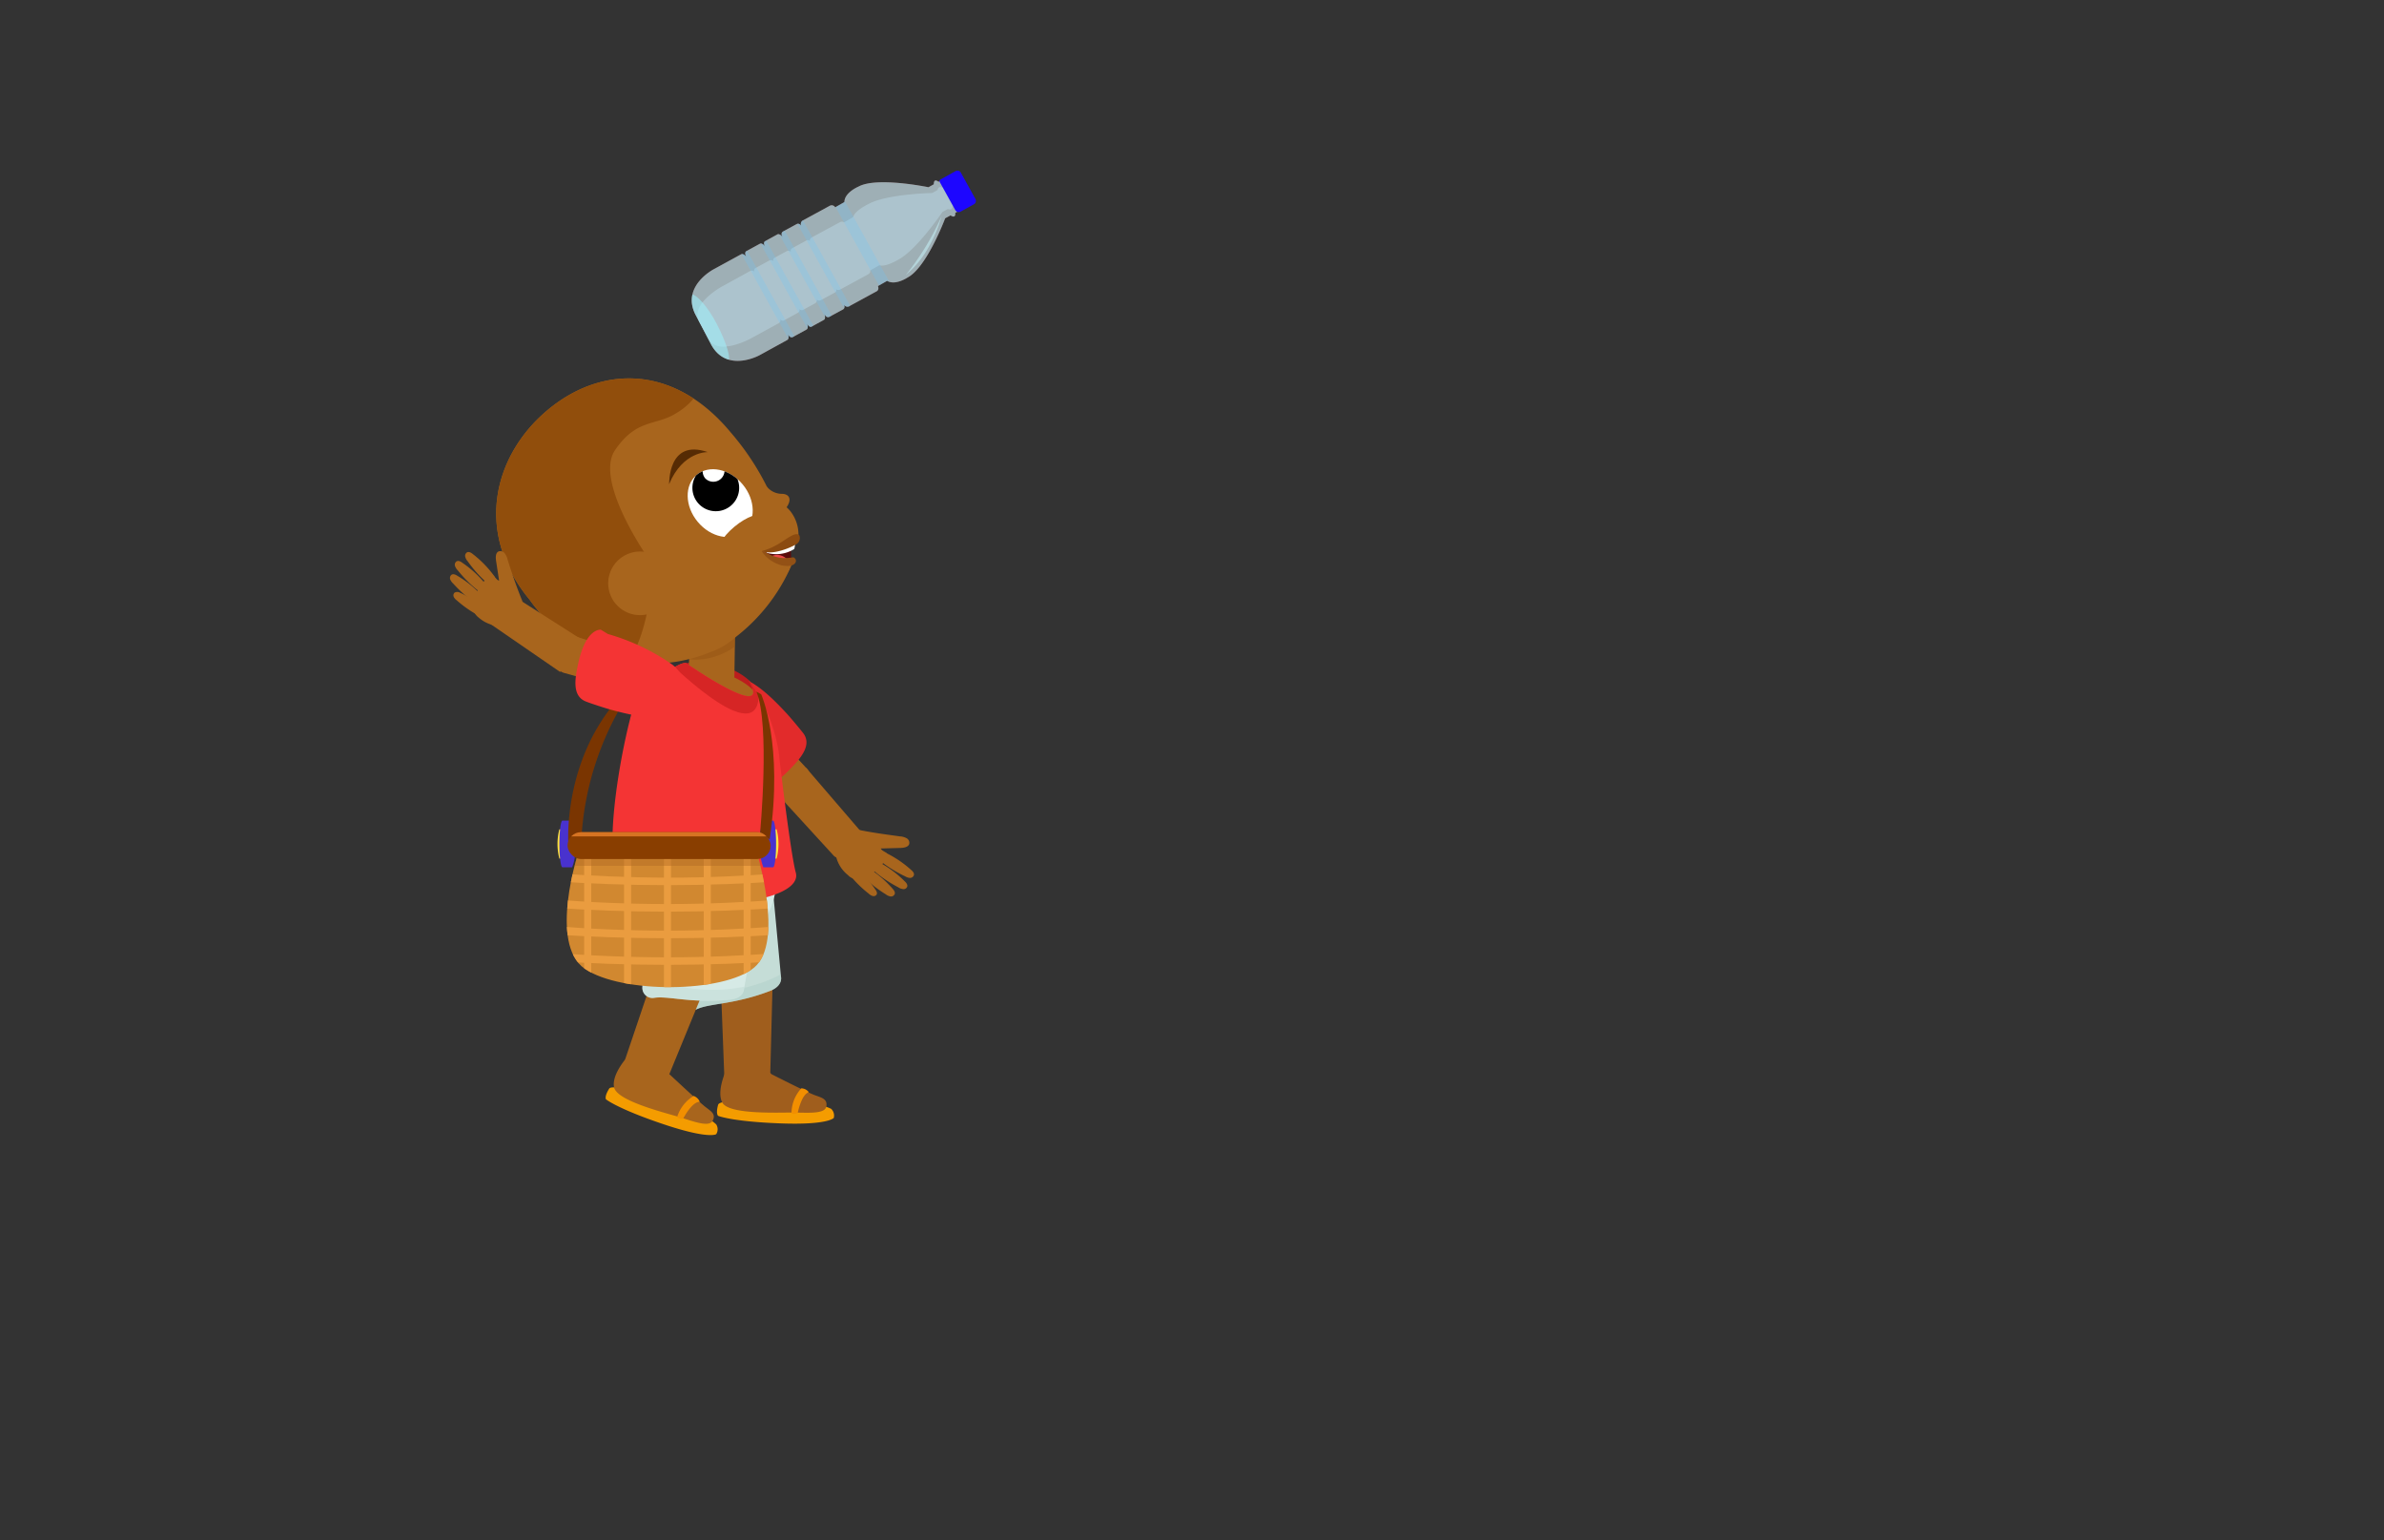 <svg id="Layer_3" data-name="Layer 3" xmlns="http://www.w3.org/2000/svg" xmlns:xlink="http://www.w3.org/1999/xlink" viewBox="0 0 260 168"><rect x="0" y="0" width="260" height="168" fill="#333333" stroke="none"/><defs><style>.cls-1{fill:#c5ddd7;}.cls-2{fill:#d6eae6;}.cls-3{fill:#a8651d;}.cls-4{fill:#fff;}.cls-5{fill:#f43434;}.cls-6{fill:#d18830;}.cls-7{fill:#893e00;}.cls-8{fill:#ff8a8a;}.cls-40,.cls-8,.cls-9{opacity:0.53;}.cls-9{fill:#9cf3ff;}.cls-10{fill:#ffe33b;}.cls-11{fill:#4932ce;}.cls-12{fill:#7a3501;}.cls-13{fill:#e22b2b;}.cls-14{fill:#a05e1d;}.cls-15{clip-path:url(#clip-path);}.cls-16{fill:#aecec5;}.cls-16,.cls-20{opacity:0.44;}.cls-17{fill:#f49c00;}.cls-18{fill:#f28f00;}.cls-19{clip-path:url(#clip-path-2);}.cls-20{fill:#bcd8d1;}.cls-21{fill:#c0e2da;}.cls-22{fill:#bc1d1d;}.cls-23{clip-path:url(#clip-path-3);}.cls-24{fill:#935212;opacity:0.46;}.cls-25{fill:#590b0b;}.cls-26{fill:#ea4747;}.cls-27{clip-path:url(#clip-path-4);}.cls-28{fill:#914e0c;}.cls-29{clip-path:url(#clip-path-5);}.cls-30{fill:#562b04;}.cls-31{fill:#8c4b10;}.cls-32{fill:#935115;}.cls-33{clip-path:url(#clip-path-6);}.cls-34{fill:#d62525;}.cls-35{clip-path:url(#clip-path-7);}.cls-36{fill:#ea9c3f;}.cls-37{fill:#af6822;opacity:0.42;}.cls-38{clip-path:url(#clip-path-8);}.cls-39{fill:#d67422;}.cls-40{fill:#aee4ff;}.cls-41{clip-path:url(#clip-path-9);}.cls-42{opacity:0.5;}.cls-43{clip-path:url(#clip-path-10);}.cls-44{fill:#66c5ff;opacity:0.23;}.cls-45{fill:#1d06ff;}</style><clipPath id="clip-path"><path class="cls-1" d="M68.59,93.63c.49.7,5.08,11.65,5.88,15.64a1.1,1.1,0,0,0,1.55.79c1.41-.65,4.06-.48,8-2,.72-.28,1.29-.82,1.15-1.58l-1-10.75-.75-6.6Z"/></clipPath><clipPath id="clip-path-2"><path class="cls-2" d="M68.63,91c.28.8,1.74,12.59,1.43,16.65a1.1,1.1,0,0,0,1.28,1.18c1.53-.25,4,.63,8.28.2.77-.08,1.47-.44,1.53-1.21l1.91-10.63,1.06-6.56Z"/></clipPath><clipPath id="clip-path-3"><polygon class="cls-3" points="74.96 74.47 80.08 74.57 80.17 68.76 75.41 68.76 74.96 74.47"/></clipPath><clipPath id="clip-path-4"><path class="cls-3" d="M80.3,69.43a19.88,19.88,0,0,0,6.32-8.51l-.15,0a3.53,3.53,0,0,1-3-.69c3.73-.33,3.61-1.79,3.61-1.79a4.14,4.14,0,0,0-.9-2.71A3.87,3.87,0,0,0,84.3,54.5a28.48,28.48,0,0,0-4.6-7.33c-6.17-7.45-14.08-7.34-19.93-2.49s-8.18,13.3-2,20.74a16.41,16.41,0,0,0,19.68,5.71A8.3,8.3,0,0,0,80,69.69Z"/></clipPath><clipPath id="clip-path-5"><ellipse class="cls-4" cx="78.55" cy="54.88" rx="3.19" ry="4.01" transform="translate(-16.95 62.79) rotate(-39.68)"/></clipPath><clipPath id="clip-path-6"><path class="cls-5" d="M74.81,72.32s9.63,6.71,6.83,1.84a18,18,0,0,1,3.29,7.89c.48,4.27,1.41,11.5,1.86,13.12s-2.44,2.82-6,3.19-12,1-13.52-2.92.94-16.82,2.71-21.08a1.65,1.65,0,0,1,1.28-1c.47-.09,1.12-.21,1.87-.41C73.62,72.81,74.18,72.29,74.81,72.32Z"/></clipPath><clipPath id="clip-path-7"><path class="cls-6" d="M63.09,92.92s-3.3,10,.69,12.74,15.19,2.65,18.49-.15.25-12.59.25-12.59Z"/></clipPath><clipPath id="clip-path-8"><rect class="cls-7" x="61.9" y="90.76" width="22.15" height="2.93" rx="1.47"/></clipPath><clipPath id="clip-path-9"><path class="cls-8" d="M75.91,34.43c-1.73-3.17,1.92-5.06,1.92-5.06l3-1.64c.25-.13.55.26.55.26-.24-.45,0-.59,0-.59l1.48-.81c.27-.15.57.28.57.28-.24-.43,0-.56,0-.56l1.36-.75c.25-.13.57.31.57.31-.32-.5.09-.65.09-.65l1.43-.78c.31-.17.54.24.54.24a.44.44,0,0,1,.2-.67l2.9-1.58a.45.45,0,0,1,.57.18l1-.57c0-1.05,1.54-1.69,1.54-1.69,2-1.1,7.63.07,7.63.07l.58-.32c0-.73.51-.27.51-.27l1.85-1s.3-.17.65.48l1.17,2.13s.32.61,0,.77l-1.84,1s.1.69-.51.28l-.59.32s-2,5.33-4.07,6.44c0,0-1.36.93-2.26.38l-1,.57s.18.4-.16.58l-2.9,1.58a.43.43,0,0,1-.67-.19s.22.41-.08.58l-1.44.78s-.34.26-.59-.28c0,0,.19.51-.06.64l-1.36.75s-.23.11-.46-.32c0,0,.19.49-.08.63l-1.48.81s-.28.17-.52-.28c0,0,.16.47-.09.6l-3,1.65s-3.57,2-5.29-1.13Z"/></clipPath><clipPath id="clip-path-10"><path class="cls-9" d="M75.91,34.43c-1.73-3.17,1.92-5.06,1.92-5.06l3-1.64c.25-.13.55.26.55.26-.24-.45,0-.59,0-.59l1.48-.81c.27-.15.57.28.57.28-.24-.43,0-.56,0-.56l1.36-.75c.25-.13.57.31.57.31-.32-.5.09-.65.09-.65l1.43-.78c.31-.17.54.24.54.24a.44.44,0,0,1,.2-.67l2.9-1.58a.45.45,0,0,1,.57.18l1-.57c0-1.05,1.54-1.69,1.54-1.69,2-1.1,7.63.07,7.63.07l.58-.32c0-.73.51-.27.51-.27l1.85-1s.3-.17.65.48l1.17,2.13s.32.61,0,.77l-1.84,1s.1.69-.51.28l-.59.32s-2,5.33-4.07,6.44c0,0-1.36.93-2.26.38l-1,.57s.18.4-.16.58l-2.9,1.58a.43.43,0,0,1-.67-.19s.22.41-.08.58l-1.44.78s-.34.26-.59-.28c0,0,.19.51-.06.64l-1.36.75s-.23.11-.46-.32c0,0,.19.49-.08.63l-1.48.81s-.28.17-.52-.28c0,0,.16.47-.09.6l-3,1.65s-3.57,2-5.29-1.13Z"/></clipPath></defs><path class="cls-10" d="M61.82,92.05a3.46,3.46,0,0,0-.2-1.6H61a6.46,6.46,0,0,0,0,3.19h.67A3.43,3.43,0,0,0,61.82,92.05Z"/><path class="cls-11" d="M62.72,92.05a5.47,5.47,0,0,0-.32-2.55H61.34c-.18,0-.33,1.14-.33,2.55s.15,2.54.33,2.54H62.4A5.44,5.44,0,0,0,62.72,92.05Z"/><path class="cls-12" d="M69.79,73.92a32.48,32.48,0,0,0-6.4,17.84l-1.4.38S61.12,81.05,69.79,73.92Z"/><path class="cls-3" d="M78.6,79.3l6.21,7.31a1.76,1.76,0,0,0,2.5.2,3.58,3.58,0,0,0,1-1.81A1.25,1.25,0,0,0,88,83.83l-6.61-7.12Z"/><path class="cls-13" d="M77.55,75.75a3.39,3.39,0,0,0,0,2.79,23.36,23.36,0,0,0,4.13,6.4l.41.81s1.24,1.06,4-1.79c1.14-1.17,2.53-2.66,1.51-4-.3-.39-1.34-1.64-1.78-2.12C83.49,75.32,79.56,71.43,77.55,75.75Z"/><path class="cls-3" d="M93.75,91.76,92.1,93.34a.83.83,0,0,1-1.16,0L84.8,86.63l3.12-2.88,5.88,6.84A.82.82,0,0,1,93.75,91.76Z"/><path class="cls-3" d="M98.15,91.22a1.65,1.65,0,0,1,.72.2.56.56,0,0,1,.29.62c-.1.35-.55.42-.91.44l-2.19.06c.13.33.7.36.72.71a.45.45,0,0,1-.08.27,4.46,4.46,0,0,1-2.91,2.29,1.24,1.24,0,0,1-1.3-.36,3.69,3.69,0,0,1-1.41-2.9,2.14,2.14,0,0,1,2.4-2.08C95,90.8,96.56,91,98.15,91.22Z"/><path class="cls-3" d="M96.58,93a11.89,11.89,0,0,1,2.78,1.87c.18.15.37.36.31.58a.44.44,0,0,1-.44.3,1.24,1.24,0,0,1-.53-.18,13.7,13.7,0,0,1-3-1.92c-.11-.1-.06-.31-.1-.46a.28.28,0,0,1,.21-.34"/><path class="cls-3" d="M96,94.11a11.83,11.83,0,0,1,2.66,2c.17.16.35.37.28.6a.42.42,0,0,1-.45.26,1.15,1.15,0,0,1-.53-.2A13.75,13.75,0,0,1,95,94.7c-.1-.1-.05-.32-.07-.47a.26.26,0,0,1,.22-.32"/><path class="cls-3" d="M94.8,94.73a12,12,0,0,1,2.53,2.18c.16.17.33.4.24.62a.44.44,0,0,1-.47.24,1.26,1.26,0,0,1-.51-.24,13.53,13.53,0,0,1-2.78-2.27c-.1-.11,0-.32,0-.47a.26.26,0,0,1,.24-.31"/><path class="cls-3" d="M93.45,94.81a10.25,10.25,0,0,1,2,2.18c.13.17.25.39.16.57a.39.39,0,0,1-.44.16,1,1,0,0,1-.43-.26,12.4,12.4,0,0,1-2.25-2.27c-.07-.11,0-.29,0-.43s.11-.27.24-.25"/><path class="cls-14" d="M78.51,104.71,79,117.54a6.22,6.22,0,0,0,5-.23l.33-12.82a3,3,0,0,0-5.86.22Z"/><path class="cls-1" d="M68.59,93.63c.49.7,5.08,11.65,5.88,15.64a1.1,1.1,0,0,0,1.55.79c1.41-.65,4.06-.48,8-2,.72-.28,1.29-.82,1.15-1.58l-1-10.75-.75-6.6Z"/><g class="cls-15"><path class="cls-16" d="M79.75,108a17.43,17.43,0,0,0,6.9-2.58,10,10,0,0,1,.46,2.24.42.42,0,0,1,0,.25.38.38,0,0,1-.21.14A67.35,67.35,0,0,1,74.3,111.3c-.3,0-.67.06-.83-.19a.76.76,0,0,1-.07-.45c.09-1.48.53-1.83,2-2.16S78.29,108.21,79.75,108Z"/></g><path class="cls-17" d="M88.81,120.45a5.23,5.23,0,0,1,1.83.48,1,1,0,0,1,.29,1s-.6.79-5.87.59-6.74-.82-6.74-.82-.28-.21,0-1.21S88.81,120.45,88.81,120.45Z"/><path class="cls-14" d="M84.15,117.16s3.93,2,4.7,2.28,1.42.42,1.27,1.24-1.89.68-3.51.66-7.11.26-7.83-1.08.56-3.87.56-3.87A4.11,4.11,0,0,1,84.15,117.16Z"/><path class="cls-18" d="M87,121.39s.38-2,1.21-2.27a1.05,1.05,0,0,0-.82-.42,4.07,4.07,0,0,0-1.07,2.68S86.48,121.61,87,121.39Z"/><path class="cls-2" d="M84.73,96s-.23,5.76-4.42,6.24-10.86,2.6-12.2-6.77Z"/><path class="cls-3" d="M72.28,103.4l-4.11,12.17A6.24,6.24,0,0,0,73,117.15l4.87-11.87a3,3,0,0,0-5.55-1.88Z"/><path class="cls-2" d="M68.63,91c.28.8,1.74,12.59,1.43,16.65a1.1,1.1,0,0,0,1.28,1.18c1.53-.25,4,.63,8.28.2.77-.08,1.47-.44,1.53-1.21l1.91-10.63,1.06-6.56Z"/><g class="cls-19"><path class="cls-20" d="M75.48,107.82a17.39,17.39,0,0,0,7.34-.63,9.75,9.75,0,0,1-.17,2.29.31.31,0,0,1-.1.23.41.41,0,0,1-.24.08,67.73,67.73,0,0,1-13-.29c-.29,0-.65-.12-.74-.4a.77.77,0,0,1,.05-.45c.49-1.41,1-1.63,2.48-1.55S74,107.61,75.48,107.82Z"/></g><rect class="cls-21" x="72.54" y="101.82" width="6.53" height="4.78" rx="0.95" transform="translate(147.37 211.39) rotate(-177.7)"/><path class="cls-17" d="M76.5,121.63a5.31,5.31,0,0,1,1.61,1,1,1,0,0,1,0,1.07s-.8.58-5.79-1.1-6.23-2.7-6.23-2.7-.21-.29.35-1.17S76.5,121.63,76.5,121.63Z"/><path class="cls-3" d="M73,117.15s3.21,3,3.86,3.52,1.25.8.87,1.55-2,.12-3.56-.36-6.89-1.77-7.2-3.27,1.64-3.54,1.64-3.54A4.09,4.09,0,0,1,73,117.15Z"/><path class="cls-18" d="M74.51,122s.95-1.86,1.81-1.83a1.12,1.12,0,0,0-.67-.64,4.09,4.09,0,0,0-1.79,2.27S73.93,122.08,74.51,122Z"/><path class="cls-22" d="M81.64,74.16s-2.51-2.49-7.24-1.79l.8,3.91,7.3,1.77S82.74,75.14,81.64,74.16Z"/><polygon class="cls-3" points="74.96 74.47 80.08 74.57 80.17 68.76 75.41 68.76 74.96 74.47"/><g class="cls-23"><ellipse class="cls-24" cx="77.36" cy="69.25" rx="4.37" ry="2.43" transform="translate(-18.13 28.49) rotate(-18.72)"/></g><path class="cls-3" d="M82.12,75.25s-2.25-2.48-7.41-2.42l1.49,5.29,6.78.3Z"/><path class="cls-25" d="M86.31,59.24a7.79,7.79,0,0,0,0,1.76s-2.45.16-3-.73Z"/><path class="cls-4" d="M86.71,59.18a2.42,2.42,0,0,1-.09.7,3.74,3.74,0,0,1-3.08.39l1.7-.73Z"/><ellipse class="cls-26" cx="84.94" cy="61.59" rx="1.02" ry="1.26" transform="translate(-6.06 113.81) rotate(-65.8)"/><path class="cls-3" d="M80.3,69.43a19.88,19.88,0,0,0,6.32-8.51l-.15,0a3.53,3.53,0,0,1-3-.69c3.73-.33,3.61-1.79,3.61-1.79a4.14,4.14,0,0,0-.9-2.71A3.87,3.87,0,0,0,84.3,54.5a28.48,28.48,0,0,0-4.6-7.33c-6.17-7.45-14.08-7.34-19.93-2.49s-8.18,13.3-2,20.74a16.41,16.41,0,0,0,19.68,5.71A8.3,8.3,0,0,0,80,69.69Z"/><g class="cls-27"><path class="cls-28" d="M70.92,61.21s-6.22-8.68-3.83-12.14,4.38-2.58,6.65-4a7.24,7.24,0,0,0,2.89-3.13L68.45,32,44.36,52l15.1,20.69,3,2.41c2.28.27,5.9-1.47,7.32-5.46A20.73,20.73,0,0,0,70.92,61.21Z"/></g><ellipse class="cls-4" cx="78.55" cy="54.88" rx="3.19" ry="4.01" transform="translate(-16.95 62.79) rotate(-39.68)"/><g class="cls-29"><path d="M76.48,51.24l.19-.13a1.21,1.21,0,0,0,.24,1.06,1.23,1.23,0,0,0,2-1.37,2.55,2.55,0,1,1-2.47.44Z"/></g><path class="cls-30" d="M77.19,49.31s-2.72-.11-4.22,3.5C73,52.81,72.79,47.8,77.19,49.31Z"/><ellipse class="cls-3" cx="80.85" cy="58.33" rx="3.13" ry="1.16" transform="translate(-18.62 65.06) rotate(-39.68)"/><path class="cls-3" d="M83.67,53.12a2.11,2.11,0,0,0,1.58.74c1,0,1.3.87-.09,2.18S81.27,51.88,83.67,53.12Z"/><path class="cls-31" d="M87.17,58.38a.78.78,0,0,1-.37,1c-.69.41-2.61,1.2-3.71.72a7,7,0,0,0,1.71-.72C85.68,58.9,86.74,57.92,87.17,58.38Z"/><path class="cls-32" d="M83.44,60.21a4.28,4.28,0,0,0,2,.66c1.1,0,1.07-.23,1.3.09s-.12,1-1.53.69a3.82,3.82,0,0,1-2.13-1.51S83.38,60.07,83.44,60.21Z"/><circle class="cls-3" cx="69.8" cy="63.62" r="3.47"/><path class="cls-5" d="M74.81,72.32s9.63,6.71,6.83,1.84a18,18,0,0,1,3.29,7.89c.48,4.27,1.41,11.5,1.86,13.12s-2.44,2.82-6,3.19-12,1-13.52-2.92.94-16.82,2.71-21.08a1.65,1.65,0,0,1,1.28-1c.47-.09,1.12-.21,1.87-.41C73.62,72.81,74.18,72.29,74.81,72.32Z"/><g class="cls-33"><path class="cls-34" d="M73,72.24s11.69,11.62,9.45,1.32l-6.91-2.35Z"/></g><path class="cls-10" d="M83.83,92.05a3.46,3.46,0,0,1,.2-1.6h.67a6.46,6.46,0,0,1,0,3.19H84A3.43,3.43,0,0,1,83.83,92.05Z"/><path class="cls-11" d="M82.93,92.05a5.47,5.47,0,0,1,.32-2.55h1.06c.18,0,.33,1.14.33,2.55s-.15,2.54-.33,2.54H83.25A5.44,5.44,0,0,1,82.93,92.05Z"/><path class="cls-12" d="M82.9,90.78S84,79,82.49,75.43l.53.3s2.44,5.43.92,15.82Z"/><path class="cls-6" d="M63.09,92.92s-3.3,10,.69,12.74,15.19,2.65,18.49-.15.25-12.59.25-12.59Z"/><g class="cls-35"><rect class="cls-36" x="63.71" y="89.75" width="0.77" height="19.87"/><rect class="cls-36" x="68.06" y="89.75" width="0.77" height="19.87"/><rect class="cls-36" x="72.41" y="89.75" width="0.77" height="19.87"/><rect class="cls-36" x="76.75" y="89.75" width="0.77" height="19.87"/><rect class="cls-36" x="81.1" y="89.75" width="0.77" height="19.87"/><path class="cls-36" d="M85.22,96.11c-3.89.27-8,.43-12.44.43s-8.51-.16-12.39-.43v-.89c3.83.3,8,.49,12.39.5s8.59-.19,12.44-.5Z"/><path class="cls-36" d="M85.22,99c-3.89.27-8,.43-12.44.43s-8.51-.16-12.39-.43v-.9c3.83.31,8,.5,12.39.5s8.59-.19,12.44-.5Z"/><path class="cls-36" d="M85.22,101.91c-3.89.27-8,.42-12.44.42s-8.51-.16-12.39-.42V101c3.83.31,8,.5,12.39.5s8.59-.19,12.44-.5Z"/><path class="cls-36" d="M85.22,104.81c-3.89.26-8,.42-12.44.42s-8.51-.16-12.39-.42v-.9c3.83.31,8,.5,12.39.5s8.59-.19,12.44-.5Z"/><rect class="cls-37" x="60.64" y="90.93" width="25.43" height="3.5"/></g><rect class="cls-7" x="61.9" y="90.76" width="22.15" height="2.93" rx="1.47"/><g class="cls-38"><rect class="cls-39" x="60.9" y="89.69" width="23.84" height="1.53"/></g><path class="cls-3" d="M71.88,72.32,62.75,69.4a1.75,1.75,0,0,0-2.23,1.15,3.58,3.58,0,0,0,.14,2,1.26,1.26,0,0,0,.85.84L70.89,76Z"/><path class="cls-5" d="M74.65,74.78a3.45,3.45,0,0,0-1.46-2.39,23.61,23.61,0,0,0-6.89-3.24l-.77-.47s-1.61-.24-2.46,3.64c-.35,1.6-.74,3.6.85,4.2.45.18,2,.69,2.62.86C69.84,78.29,75.23,79.51,74.65,74.78Z"/><path class="cls-3" d="M53.4,67.09l1.2-2a.82.82,0,0,1,1.14-.25l7.63,4.87-2.28,3.58-7.44-5.12A.82.82,0,0,1,53.4,67.09Z"/><path class="cls-3" d="M55.35,61a1.6,1.6,0,0,0-.32-.67.58.58,0,0,0-.67-.18c-.32.16-.31.62-.26,1l.33,2.17c-.34-.06-.48-.62-.83-.58a.47.47,0,0,0-.24.13,4.42,4.42,0,0,0-1.73,3.27,1.59,1.59,0,0,0,.06.58,1.69,1.69,0,0,0,.52.64,3.73,3.73,0,0,0,3.11.87,2.15,2.15,0,0,0,1.62-2.74C56.33,64,55.82,62.51,55.35,61Z"/><path class="cls-3" d="M53.91,62.84a11.78,11.78,0,0,0-2.33-2.4c-.18-.15-.42-.3-.64-.2a.44.44,0,0,0-.2.49,1.14,1.14,0,0,0,.27.49,13.86,13.86,0,0,0,2.43,2.64c.12.09.32,0,.47,0s.32-.11.3-.26"/><path class="cls-3" d="M52.91,63.65a11.8,11.8,0,0,0-2.47-2.26c-.19-.14-.43-.28-.64-.17a.44.44,0,0,0-.18.5,1.22,1.22,0,0,0,.3.48,13.82,13.82,0,0,0,2.58,2.49c.12.09.32,0,.47,0s.31-.13.28-.28"/><path class="cls-3" d="M52.51,64.91a11.8,11.8,0,0,0-2.61-2.1c-.2-.13-.45-.25-.65-.13a.45.45,0,0,0-.15.51,1.26,1.26,0,0,0,.33.46A14.09,14.09,0,0,0,52.16,66c.13.07.32,0,.47,0s.3-.15.27-.3"/><path class="cls-3" d="M52.67,66.25a10.44,10.44,0,0,0-2.51-1.61.6.6,0,0,0-.59,0,.41.41,0,0,0-.08.47,1.06,1.06,0,0,0,.33.37,12.39,12.39,0,0,0,2.65,1.8c.12.06.28-.06.41-.08a.25.25,0,0,0,.21-.29"/><path class="cls-40" d="M76.24,35.05c-1-1.94,2.58-3.85,2.58-3.85l3-1.65a.41.41,0,0,1,.46.09.3.3,0,0,1,.14-.42l1.48-.81a.41.41,0,0,1,.48.1.27.27,0,0,1,.08-.39l1.36-.74a.42.42,0,0,1,.47.12c-.21-.3.18-.47.18-.47l1.44-.78a.31.31,0,0,1,.45.08c-.17-.29.29-.5.29-.5l2.9-1.57c.34-.19.49,0,.49,0l1-.58c.2-.74,1.68-1.43,1.68-1.43,2-1.1,6.94-1.2,6.94-1.2l.58-.32c.11-.51.51-.27.51-.27l1.85-1s.3-.17.52.23l.71,1.3s.19.37-.11.53l-1.84,1s0,.47-.51.28l-.59.32s-2.74,4.07-4.76,5.17c0,0-1.39.87-2.12.64l-1,.57s.1.24-.24.43l-2.9,1.58s-.42.27-.58,0a.3.3,0,0,1-.17.42l-1.44.78s-.35.23-.49-.1a.41.41,0,0,1-.16.46l-1.36.74a.27.27,0,0,1-.37-.14.38.38,0,0,1-.18.45l-1.48.81a.29.29,0,0,1-.42-.12.41.41,0,0,1-.18.44l-3,1.64s-3.58,2-4.63.09Z"/><path class="cls-8" d="M75.91,34.43c-1.73-3.17,1.92-5.06,1.92-5.06l3-1.64c.25-.13.55.26.55.26-.24-.45,0-.59,0-.59l1.48-.81c.27-.15.57.28.57.28-.24-.43,0-.56,0-.56l1.36-.75c.25-.13.57.31.57.31-.32-.5.09-.65.09-.65l1.43-.78c.31-.17.54.24.54.24a.44.44,0,0,1,.2-.67l2.9-1.58a.45.45,0,0,1,.57.18l1-.57c0-1.05,1.54-1.69,1.54-1.69,2-1.1,7.63.07,7.63.07l.58-.32c0-.73.51-.27.51-.27l1.85-1s.3-.17.65.48l1.17,2.13s.32.61,0,.77l-1.84,1s.1.69-.51.28l-.59.32s-2,5.33-4.07,6.44c0,0-1.36.93-2.26.38l-1,.57s.18.4-.16.58l-2.9,1.58a.43.43,0,0,1-.67-.19s.22.41-.08.58l-1.44.78s-.34.26-.59-.28c0,0,.19.51-.06.64l-1.36.75s-.23.11-.46-.32c0,0,.19.49-.08.63l-1.48.81s-.28.17-.52-.28c0,0,.16.47-.09.6l-3,1.65s-3.57,2-5.29-1.13Z"/><g class="cls-41"><path class="cls-9" d="M75.32,32.1c-.52.08.06,2.11,1.18,4.15s2.38,3.49,2.85,3.24-.11-2.09-1.18-4.16C77.19,33.45,75.92,32,75.32,32.1Z"/></g><g class="cls-42"><path class="cls-4" d="M102.69,23.58a14.71,14.71,0,0,1-1.48,3.49A10.65,10.65,0,0,1,98.78,30,28.89,28.89,0,0,0,102.69,23.58Z"/></g><path class="cls-9" d="M75.91,34.43c-1.73-3.17,1.92-5.06,1.92-5.06l3-1.64c.25-.13.55.26.55.26-.24-.45,0-.59,0-.59l1.48-.81c.27-.15.57.28.57.28-.24-.43,0-.56,0-.56l1.36-.75c.25-.13.57.31.57.31-.32-.5.09-.65.09-.65l1.43-.78c.31-.17.54.24.54.24a.44.44,0,0,1,.2-.67l2.9-1.58a.45.45,0,0,1,.57.18l1-.57c0-1.05,1.54-1.69,1.54-1.69,2-1.1,7.63.07,7.63.07l.58-.32c0-.73.51-.27.51-.27l1.85-1s.3-.17.65.48l1.17,2.13s.32.61,0,.77l-1.84,1s.1.69-.51.28l-.59.32s-2,5.33-4.07,6.44c0,0-1.36.93-2.26.38l-1,.57s.18.4-.16.58l-2.9,1.58a.43.43,0,0,1-.67-.19s.22.41-.08.58l-1.44.78s-.34.26-.59-.28c0,0,.19.51-.06.64l-1.36.75s-.23.11-.46-.32c0,0,.19.49-.08.63l-1.48.81s-.28.17-.52-.28c0,0,.16.47-.09.6l-3,1.65s-3.57,2-5.29-1.13Z"/><g class="cls-43"><rect class="cls-44" x="83.95" y="28.55" width="11.79" height="0.71" transform="translate(71.66 -63.71) rotate(61.05)"/><rect class="cls-44" x="88.12" y="26.01" width="11.79" height="1.19" transform="translate(71.8 -68.55) rotate(61.05)"/><rect class="cls-44" x="81.96" y="29.66" width="11.79" height="0.71" transform="translate(71.6 -61.39) rotate(61.05)"/><rect class="cls-44" x="79.96" y="30.76" width="11.79" height="0.71" transform="translate(71.53 -59.07) rotate(61.05)"/><rect class="cls-44" x="77.89" y="31.92" width="11.79" height="0.71" transform="translate(71.48 -56.67) rotate(61.05)"/></g><path class="cls-45" d="M102.85,19.62h3.27a.43.43,0,0,1,.43.43V21.7a.43.43,0,0,1-.43.43h-3.49a.21.21,0,0,1-.21-.21V20.05a.43.43,0,0,1,.43-.43Z" transform="translate(72.18 -80.66) rotate(61.05)"/></svg>